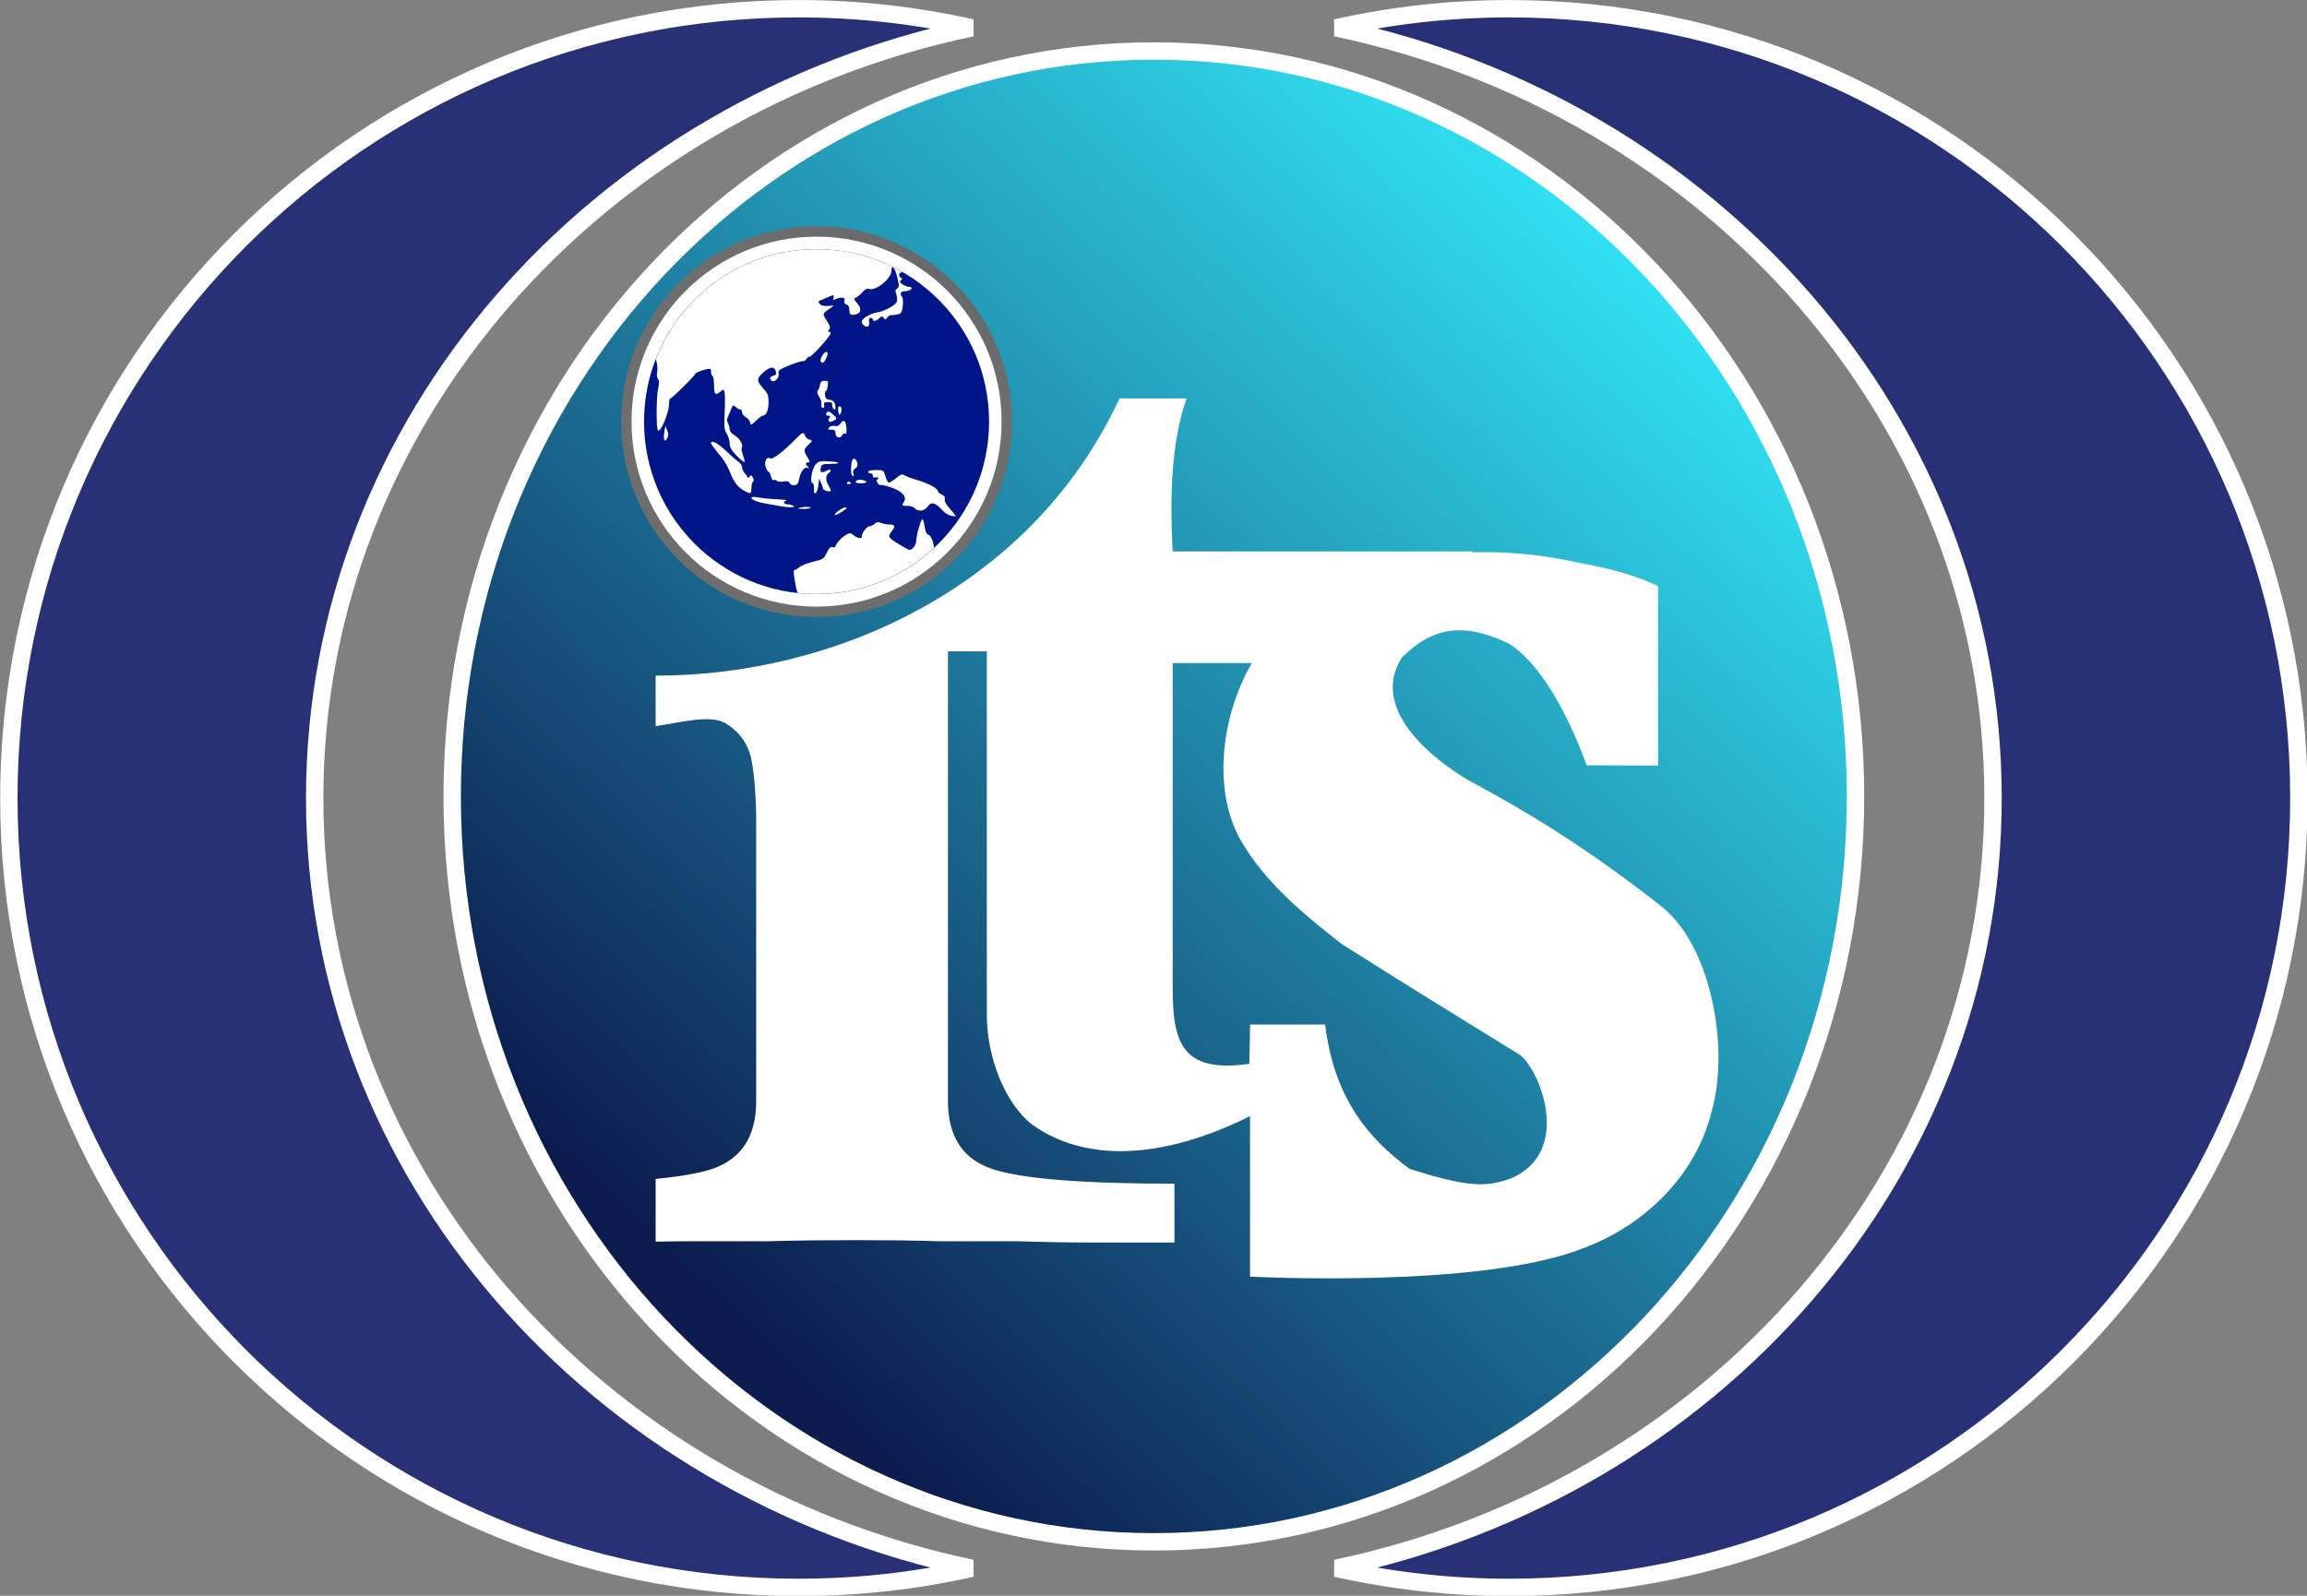 <?xml version="1.0" encoding="UTF-8" standalone="no"?>
<!-- Created with Inkscape (http://www.inkscape.org/) -->

<svg
   xmlns:dc="http://purl.org/dc/elements/1.1/"
   xmlns:cc="http://creativecommons.org/ns#"
   xmlns:rdf="http://www.w3.org/1999/02/22-rdf-syntax-ns#"
   xmlns:svg="http://www.w3.org/2000/svg"
   xmlns="http://www.w3.org/2000/svg"
   xmlns:xlink="http://www.w3.org/1999/xlink"
   xmlns:sodipodi="http://sodipodi.sourceforge.net/DTD/sodipodi-0.dtd"
   xmlns:inkscape="http://www.inkscape.org/namespaces/inkscape"
   id="svg2"
   version="1.1"
   inkscape:version="0.48.4 r9939"
   width="700.001"
   height="484.327"
   sodipodi:docname="logo.svg">
  <rect width="100%" height="100%" fill="#808080" stroke="none"/>
  <defs
     id="defs6">
    <linearGradient
       id="linearGradient3921">
      <stop
         style="stop-color:#0c1c4f;stop-opacity:1;"
         offset="0"
         id="stop3923" />
      <stop
         style="stop-color:#33f0ff;stop-opacity:1"
         offset="1"
         id="stop3925" />
    </linearGradient>
    <linearGradient
       id="linearGradient3905">
      <stop
         style="stop-color:#6e6e6e;stop-opacity:1;"
         offset="0"
         id="stop3907" />
      <stop
         style="stop-color:#6e6e6e;stop-opacity:0;"
         offset="1"
         id="stop3909" />
    </linearGradient>
    <linearGradient
       inkscape:collect="always"
       id="linearGradient3897">
      <stop
         style="stop-color:#6e6e6e;stop-opacity:1;"
         offset="0"
         id="stop3899" />
      <stop
         style="stop-color:#0c1c4f;stop-opacity:1"
         offset="1"
         id="stop3901" />
    </linearGradient>
    <linearGradient
       inkscape:collect="always"
       xlink:href="#linearGradient3897"
       id="linearGradient3903"
       x1="539.517"
       y1="225.807"
       x2="650.964"
       y2="69.482"
       gradientUnits="userSpaceOnUse"
       gradientTransform="matrix(2.109,0,0,2.109,-450.523,-76.24)" />
    <linearGradient
       inkscape:collect="always"
       xlink:href="#linearGradient3921"
       id="linearGradient3927"
       x1="220.726"
       y1="207.355"
       x2="368.337"
       y2="51.031"
       gradientUnits="userSpaceOnUse" />
    <linearGradient
       inkscape:collect="always"
       xlink:href="#linearGradient3921"
       id="linearGradient3942"
       gradientUnits="userSpaceOnUse"
       x1="220.726"
       y1="207.355"
       x2="368.337"
       y2="51.031" />
    <linearGradient
       inkscape:collect="always"
       xlink:href="#linearGradient3897"
       id="linearGradient3944"
       gradientUnits="userSpaceOnUse"
       gradientTransform="matrix(2.109,0,0,2.109,-450.523,-76.24)"
       x1="539.517"
       y1="225.807"
       x2="650.964"
       y2="69.482" />
  </defs>
  <sodipodi:namedview
     pagecolor="#ffffff"
     bordercolor="#666666"
     borderopacity="1"
     objecttolerance="10"
     gridtolerance="10"
     guidetolerance="10"
     inkscape:pageopacity="0"
     inkscape:pageshadow="2"
     inkscape:window-width="1366"
     inkscape:window-height="744"
     id="namedview4"
     showgrid="false"
     showguides="true"
     inkscape:guide-bbox="true"
     inkscape:zoom="0.80422312"
     inkscape:cx="393.43961"
     inkscape:cy="307.15837"
     inkscape:window-x="1360"
     inkscape:window-y="24"
     inkscape:window-maximized="1"
     inkscape:current-layer="svg2"
     fit-margin-top="0"
     fit-margin-left="0"
     fit-margin-right="0"
     fit-margin-bottom="0" />
  <g
     id="g3931"
     transform="translate(2.89375e-6,3.9374993e-7)">
    <g
       transform="matrix(2.109,0,0,2.109,-281.832,-76.24)"
       style="fill:#283176;fill-opacity:1;stroke:#ffffff;stroke-width:2.5;stroke-miterlimit:4;stroke-opacity:1;stroke-dasharray:none"
       id="g3778">
      <path
         inkscape:connector-curvature="0"
         style="color:#000000;fill:#283176;fill-opacity:1;fill-rule:evenodd;stroke:#ffffff;stroke-width:2.5;stroke-miterlimit:4;stroke-opacity:1;stroke-dasharray:none;marker:none;visibility:visible;display:inline;overflow:visible;enable-background:accumulate"
         d="m 248.5,37.406 c -62.738,0 -113.594,50.856 -113.594,113.594 0,62.738 50.855,113.594 113.594,113.594 8.566,0 16.913,-0.953 24.938,-2.75 C 219.339,250.483 178.906,205.176 178.906,151 c 0,-54.176 40.433,-99.483 94.531,-110.844 -8.024,-1.797 -16.371,-2.75 -24.938,-2.75 z"
         id="path2999" />
      <path
         id="path3772"
         d="m 350.781,37.406 c 62.738,0 113.594,50.856 113.594,113.594 0,62.738 -50.855,113.594 -113.594,113.594 -8.566,0 -16.913,-0.953 -24.938,-2.75 54.098,-11.36 94.531,-56.667 94.531,-110.844 0,-54.176 -40.433,-99.483 -94.531,-110.844 8.024,-1.797 16.371,-2.75 24.938,-2.75 z"
         style="color:#000000;fill:#283176;fill-opacity:1;fill-rule:evenodd;stroke:#ffffff;stroke-width:2.5;stroke-miterlimit:4;stroke-opacity:1;stroke-dasharray:none;marker:none;visibility:visible;display:inline;overflow:visible;enable-background:accumulate"
         inkscape:connector-curvature="0" />
    </g>
    <path
       transform="matrix(2.109,0,0,2.109,-282.672,-76.24)"
       d="m 400.988,150.762 c 0,59.246 -45.197,107.274 -100.95,107.274 -55.753,0 -100.95,-48.028 -100.95,-107.274 0,-59.246 45.197,-107.274 100.95,-107.274 55.753,0 100.95,48.028 100.95,107.274 z"
       sodipodi:ry="107.27366"
       sodipodi:rx="100.94967"
       sodipodi:cy="150.76228"
       sodipodi:cx="300.03833"
       id="path3776"
       style="color:#000000;fill:url(#linearGradient3942);fill-opacity:1;fill-rule:evenodd;stroke:#ffffff;stroke-width:2.5;stroke-miterlimit:4;stroke-opacity:1;stroke-dasharray:none;marker:none;visibility:visible;display:inline;overflow:visible;enable-background:accumulate"
       sodipodi:type="arc" />
    <path
       sodipodi:nodetypes="cccccsssccscsccsccsccccsccccccccccccccccccccccccccccccccsccc"
       inkscape:connector-curvature="0"
       id="path3795"
       d="m 339.688,120.917 c -26.706,57.537 -86.638,84.172 -140.751,84.148 l 0,15.334 c 8.683,-1.358 16.373,-3.412 20.955,-1.038 3.819,2.253 6.37,5.352 7.644,9.357 1.274,4.006 1.911,13.602 1.911,20.362 l 0,85.073 c 0,10.765 -4.467,17.621 -13.377,20.625 -3.87,1.305 -9.651,2.298 -17.133,3.031 l 0,19.044 c 3.791,-0.057 7.613,-0.132 11.4,-0.132 l 22.931,0 c 8.274,-0.25 17.14,-0.329 26.687,-0.329 8.91,0 17.205,0.08 24.842,0.329 l 23.854,0 c 7.637,0.25 15.294,0.395 22.931,0.395 l 24.776,0 0,-17.858 c -28.004,0 -46.442,-1.477 -55.352,-4.481 -8.91,-3.004 -13.377,-9.86 -13.377,-20.625 0,-40.776 -1.9e-4,-81.59 0,-122.367 -0.031,-1.871 0.019,-9.193 0,-14.101 l 11.795,0 0,110.374 c 0,12.557 5.361,26.737 13.772,33.277 15.744,11.243 38.747,11 66.093,-2.57 l 0,48.696 c 0,0 69.797,3.749 100.951,-8.566 18.598,-6.823 34.432,-22.109 39.142,-41.711 5.431,-19.09 -0.079,-50.302 -15.485,-62.271 -19.582,-15.328 -36.839,-26.613 -58.449,-38.153 -13.802,-8.268 -29.347,-22.939 -20.032,-37.231 10.427,-10.399 20.285,-9.997 32.618,-4.085 8.584,5.554 16.895,19.033 23.393,36.835 3.504,0 18.175,0.066 21.679,0.066 l 0,-54.429 c -9.197,-4.352 -16.644,-5.695 -26.622,-7.644 -9.654,-2.03 -19.788,-2.959 -29.85,-2.636 l 0.198,-0.264 -91.001,0 c -1.022,-17.913 -0.18,-33.962 4.217,-46.456 l -20.362,0 z m 16.144,80.326 23.986,0 c -9.74,16.859 -12.149,40.567 -2.24,55.615 8.209,13.407 22.198,23.764 29.323,29.521 19.429,12.299 29.881,18.751 54.297,33.804 6.152,4.685 16.078,29.67 -2.965,37.56 -7.65,2.661 -12.998,2.532 -30.509,-2.965 -13.046,-9.59 -23.019,-22.073 -25.633,-43.82 l -22.404,0 c -0.008,-0.008 -0.057,0.008 -0.066,0 l -0.329,0 0,0.659 -0.197,11.247 c -20.539,2.982 -23.261,-6.564 -23.261,-22.911 l 0,-5.14 0,-93.571 z"
       style="font-size:32px;font-style:normal;font-variant:normal;font-weight:normal;font-stretch:normal;text-align:start;line-height:125%;letter-spacing:0px;word-spacing:0px;text-anchor:start;fill:#ffffff;fill-opacity:1;stroke:none;font-family:NanumMyeongjo;-inkscape-font-specification:NanumMyeongjo" />
    <path
       inkscape:connector-curvature="0"
       id="path3890"
       d="m 247.765,68.662 c -32.733,0 -59.305,26.573 -59.305,59.305 0,32.733 26.573,59.305 59.305,59.305 32.733,0 59.305,-26.573 59.305,-59.305 0,-32.733 -26.573,-59.305 -59.305,-59.305 z"
       style="font-size:medium;font-style:normal;font-variant:normal;font-weight:normal;font-stretch:normal;text-indent:0;text-align:start;text-decoration:none;line-height:normal;letter-spacing:normal;word-spacing:normal;text-transform:none;direction:ltr;block-progression:tb;writing-mode:lr-tb;text-anchor:start;baseline-shift:baseline;color:#000000;fill:url(#linearGradient3944);fill-opacity:1;stroke:none;stroke-width:1.5;marker:none;visibility:visible;display:inline;overflow:visible;enable-background:accumulate;font-family:Sans;-inkscape-font-specification:Sans" />
    <path
       inkscape:connector-curvature="0"
       id="path3881"
       d="m 247.765,71.825 c 31.023,0 56.142,25.119 56.142,56.142 0,31.023 -25.119,56.142 -56.142,56.142 -31.023,0 -56.142,-25.119 -56.142,-56.142 0,-31.023 25.119,-56.142 56.142,-56.142 z"
       style="font-size:medium;font-style:normal;font-variant:normal;font-weight:normal;font-stretch:normal;text-indent:0;text-align:start;text-decoration:none;line-height:normal;letter-spacing:normal;word-spacing:normal;text-transform:none;direction:ltr;block-progression:tb;writing-mode:lr-tb;text-anchor:start;baseline-shift:baseline;color:#000000;fill:#ffffff;fill-opacity:1;stroke:none;stroke-width:1.5;marker:none;visibility:visible;display:inline;overflow:visible;enable-background:accumulate;font-family:Sans;-inkscape-font-specification:Sans" />
    <path
       inkscape:connector-curvature="0"
       style="font-size:medium;font-style:normal;font-variant:normal;font-weight:normal;font-stretch:normal;text-indent:0;text-align:start;text-decoration:none;line-height:normal;letter-spacing:normal;word-spacing:normal;text-transform:none;direction:ltr;block-progression:tb;writing-mode:lr-tb;text-anchor:start;baseline-shift:baseline;color:#000000;fill:#001588;fill-opacity:1;stroke:none;stroke-width:1.5;marker:none;visibility:visible;display:inline;overflow:visible;enable-background:accumulate;font-family:Sans;-inkscape-font-specification:Sans"
       d="m 247.765,75.621 c 28.926,0 52.347,23.421 52.347,52.347 0,28.926 -23.421,52.347 -52.347,52.347 -28.926,0 -52.347,-23.421 -52.347,-52.347 0,-28.926 23.421,-52.347 52.347,-52.347 z"
       id="path3892" />
    <path
       inkscape:connector-curvature="0"
       id="path3875"
       d="m 247.765,75.647 c -22.221,0 -41.16,13.823 -48.762,33.343 0.039,0.244 0.099,0.506 0.198,0.791 0.289,0.83 0.36,2.167 0.198,3.031 -0.173,0.922 -0.053,1.859 0.264,2.24 0.388,0.467 0.407,1.223 0.066,2.702 -0.606,2.63 -0.662,12.547 -0.066,12.915 0.861,0.532 3.348,-5.501 3.361,-8.171 0.004,-0.843 0.126,-1.516 0.329,-1.516 0.457,0 6.766,-6.191 7.446,-7.314 0.272,-0.449 1.481,-1.074 2.702,-1.384 2.161,-0.549 2.24,-0.523 2.24,0.527 0,0.593 0.202,1.158 0.461,1.318 0.259,0.16 0.461,1.488 0.461,2.899 0,2.735 0.476,3.138 1.977,1.779 0.791,-0.716 0.898,-0.685 1.186,0.066 0.171,0.445 0.202,3.121 0.066,5.996 -0.216,4.564 -0.183,5.449 0.593,6.721 0.489,0.801 0.922,2.127 0.923,2.965 0.001,1.163 0.492,2.069 2.109,3.756 1.166,1.217 2.238,2.045 2.372,1.911 0.134,-0.134 -0.089,-1.054 -0.461,-2.109 -0.372,-1.055 -0.536,-2.033 -0.395,-2.175 0.657,-0.657 -0.486,-2.811 -1.977,-3.69 -0.985,-0.581 -1.647,-1.352 -1.647,-1.911 0,-0.51 -0.241,-1.377 -0.527,-1.911 -0.373,-0.699 -0.367,-1.255 0,-1.977 0.281,-0.551 0.717,-1.559 0.988,-2.306 0.463,-1.275 0.586,-1.315 1.384,-0.593 0.468,0.423 1.08,0.725 1.384,0.725 0.304,0 0.527,0.382 0.527,0.857 0,0.475 0.551,1.176 1.186,1.516 0.635,0.34 1.174,1.034 1.252,1.581 0.133,0.932 0.277,0.909 1.779,-0.527 0.882,-0.843 1.775,-1.516 1.977,-1.516 1.09,0 1.845,-1.654 1.845,-4.02 0,-2.155 -0.243,-2.764 -1.45,-4.085 -2.213,-2.423 -2.222,-3.148 -0.264,-4.942 1.839,-1.686 3.299,-2.048 3.756,-0.857 0.457,1.191 0.344,1.517 -0.659,1.779 -1.121,0.293 -1.226,1.187 -0.198,1.581 0.908,0.348 2.168,-1.229 1.845,-2.306 -0.13,-0.432 0.06,-0.907 0.395,-1.12 1.324,-0.841 5.833,-2.568 6.787,-2.57 0.556,-0.001 1.103,-0.27 1.252,-0.659 0.149,-0.389 0.614,-0.725 0.988,-0.725 0.707,0 6.392,-6.335 6.392,-7.117 0,-0.245 -0.236,-0.461 -0.527,-0.461 -0.378,0 -0.333,-0.179 0.066,-0.659 0.442,-0.533 0.281,-1.108 -0.725,-2.702 -1.399,-2.216 -1.455,-2.041 1.516,-4.085 0.772,-0.531 0.666,-0.564 -0.988,-0.395 -1.188,0.121 -2.136,-0.067 -2.504,-0.461 -0.811,-0.868 -0.748,-0.929 0.725,-1.516 0.714,-0.284 1.757,-0.725 2.372,-0.988 0.988,-0.423 1.14,-0.371 0.923,0.461 -0.207,0.791 -0.135,0.851 0.593,0.461 0.476,-0.255 1.345,-0.461 1.911,-0.461 0.791,0 0.977,0.21 0.791,0.923 -0.165,0.631 0.049,0.993 0.659,1.186 0.611,0.194 0.857,0.769 0.857,1.713 0,1.049 0.236,1.384 0.923,1.384 2.562,0 3.155,-1.688 1.318,-3.69 -0.845,-0.921 -0.936,-1.258 -0.395,-1.45 0.374,-0.132 1.276,-0.815 1.977,-1.581 0.938,-1.027 1.52,-1.349 2.24,-1.12 2.028,0.644 6.721,-3.203 6.721,-5.535 0,-2.267 1.21,-0.689 1.845,2.372 0.472,2.273 0.507,2.674 -0.132,3.031 -0.588,0.329 -0.646,0.706 -0.264,1.713 0.265,0.696 0.332,1.645 0.198,2.175 -0.283,1.11 -3.496,2.922 -5.996,3.361 -2.121,0.372 -4.679,1.888 -4.679,2.768 0,0.905 1.257,1.854 1.911,1.45 0.295,-0.182 0.448,-0.831 0.329,-1.45 -0.141,-0.739 0.039,-1.12 0.461,-1.12 0.353,0 0.659,0.202 0.659,0.461 0,0.728 0.989,0.565 1.977,-0.329 0.77,-0.697 0.928,-0.727 1.318,-0.132 0.386,0.589 0.56,0.6 1.12,-0.132 0.36,-0.471 0.97,-0.796 1.318,-0.725 0.348,0.071 1.166,-0.018 1.845,-0.198 1.059,-0.281 1.292,-0.642 1.516,-2.57 0.143,-1.236 0.041,-2.455 -0.198,-2.702 -0.737,-0.761 -0.49,-1.713 0.461,-1.713 1.233,0 2.438,-0.477 2.438,-0.988 0,-0.232 -0.395,-0.395 -0.857,-0.395 -0.461,0 -1.374,-0.368 -1.977,-0.791 -0.873,-0.612 -0.903,-0.83 -0.395,-1.186 0.496,-0.348 0.459,-0.539 0,-0.725 -0.733,-0.297 -0.788,-1.581 -0.066,-1.581 0.363,0 0.315,-0.157 0.132,-0.395 -7.592,-4.285 -16.354,-6.721 -25.699,-6.721 z m 2.899,31.168 c -0.689,0 -1.998,2.266 -1.647,2.833 0.494,0.799 0.998,0.556 1.581,-0.725 0.669,-1.467 0.674,-2.109 0.066,-2.109 z m -0.461,8.764 c -0.9,0 -1.259,0.286 -1.384,1.186 -0.09,0.649 -0.394,1.456 -0.659,1.779 -0.338,0.412 -0.218,0.943 0.329,1.779 0.43,0.656 0.766,1.395 0.725,1.713 -0.147,1.15 0.011,1.779 0.527,1.779 0.29,0 0.455,-0.376 0.329,-0.857 -0.182,-0.695 0.044,-0.892 1.12,-0.923 0.993,-0.028 1.318,0.179 1.318,0.791 0,0.458 0.157,1.013 0.329,1.186 0.492,0.492 0.665,0.363 0.659,-0.527 -0.011,-1.291 -0.747,-2.113 -1.911,-2.175 -0.746,-0.039 -1.13,-0.451 -1.252,-1.252 -0.096,-0.63 0.025,-1.235 0.264,-1.384 0.238,-0.148 0.502,-0.935 0.593,-1.713 0.146,-1.239 0.044,-1.384 -0.988,-1.384 z m 4.547,7.776 c -0.432,0 -0.543,0.441 -0.395,1.45 0.152,1.038 0.307,1.309 0.593,0.857 0.615,-0.971 0.505,-2.306 -0.198,-2.306 z m -3.295,1.581 c -0.119,-0.024 -0.262,0.024 -0.329,0.066 -0.754,0.466 -0.596,1.186 0.264,1.186 0.587,0 0.666,0.174 0.264,0.659 -0.289,0.348 -0.368,0.752 -0.198,0.923 0.411,0.411 0.541,0.394 1.647,-0.198 0.924,-0.495 0.9,-0.55 -0.264,-1.713 -0.49,-0.49 -1.026,-0.851 -1.384,-0.923 z m 4.481,2.833 c -0.259,0.011 -0.533,0.262 -0.857,0.725 -0.547,0.782 -1.069,0.985 -1.845,0.791 -0.656,-0.165 -1.29,0.031 -1.647,0.461 -0.492,0.592 -0.384,0.659 0.659,0.659 0.885,0 1.252,0.238 1.252,0.857 0,0.476 0.157,1.013 0.329,1.186 0.555,0.555 1.422,0.364 1.713,-0.395 0.156,-0.406 0.529,-0.623 0.791,-0.461 0.508,0.314 0.61,-0.225 0.461,-2.109 -0.09,-1.138 -0.424,-1.732 -0.857,-1.713 z m -54.034,1.45 -0.329,1.911 c -0.158,1.038 -0.158,2.046 -0.066,2.24 0.263,0.558 0.463,0.455 0.988,-0.527 0.345,-0.644 0.329,-1.303 -0.066,-2.24 l -0.527,-1.384 z m 41.646,2.24 c -0.357,0.092 -0.912,0.563 -1.779,1.45 -4.252,4.346 -7.37,6.689 -8.171,6.194 -0.995,-0.615 -1.795,1.145 -1.252,2.702 0.264,0.757 0.643,1.384 0.857,1.384 0.213,0 0.557,0.62 0.725,1.384 0.196,0.891 0.519,1.275 0.923,1.12 0.346,-0.133 0.762,0.004 0.923,0.264 0.161,0.26 1.012,0.344 1.911,0.198 1.203,-0.195 1.709,-0.066 1.911,0.461 0.151,0.394 0.769,0.695 1.384,0.659 0.878,-0.052 1.213,-0.455 1.45,-1.713 0.424,-2.259 1.575,-3.912 2.504,-3.558 0.606,0.23 0.67,0.147 0.198,-0.329 -0.79,-0.796 -0.79,-1.318 0.066,-1.318 0.572,0 0.565,-0.33 -0.198,-1.581 -1.226,-2.01 -1.215,-2.383 0.329,-3.822 1.293,-1.205 1.306,-1.24 0.264,-1.516 -0.575,-0.152 -1.162,-0.695 -1.318,-1.186 -0.195,-0.613 -0.368,-0.883 -0.725,-0.791 z m -27.412,2.636 c -0.234,0.005 -0.395,0.148 -0.395,0.395 0,0.294 1.31,2.034 3.427,4.613 0.698,0.851 1.695,2.636 2.24,4.02 1.226,3.112 2.408,4.729 4.349,5.799 2.046,1.128 2.24,1.072 2.24,-0.791 0,-0.893 0.201,-1.75 0.461,-1.911 0.312,-0.193 0.345,-0.608 0,-1.252 -0.426,-0.796 -0.617,-0.861 -0.988,-0.329 -0.358,0.512 -0.535,0.535 -0.725,0.066 -0.133,-0.329 -0.556,-0.886 -0.923,-1.252 -0.366,-0.366 -0.659,-1.122 -0.659,-1.647 0,-0.525 -0.556,-1.313 -1.252,-1.779 -0.696,-0.466 -2.403,-1.998 -3.822,-3.361 -1.646,-1.58 -3.252,-2.585 -3.954,-2.57 z m 43.029,5.14 c -0.227,-0.011 -0.448,0.162 -0.593,0.527 -0.423,1.066 -0.465,4.082 -0.066,4.481 0.556,0.556 0.696,0.354 0.395,-0.593 -0.198,-0.622 -0.017,-1.069 0.593,-1.45 0.599,-0.374 0.824,-0.928 0.659,-1.581 -0.215,-0.853 -0.61,-1.366 -0.988,-1.384 z m -9.357,0.725 c -1.282,0.046 -1.702,0.323 -2.306,0.988 -1.118,1.232 -1.851,5.379 -0.988,5.667 0.32,0.106 0.528,0.841 0.461,1.713 -0.182,2.391 1.005,1.56 1.318,-0.923 l 0.264,-2.109 0.593,1.318 c 0.31,0.73 0.593,1.501 0.593,1.713 0,0.448 1.962,1.069 2.306,0.725 0.127,-0.127 -0.153,-0.836 -0.593,-1.581 -0.989,-1.674 -0.995,-3.051 -0.066,-3.822 1.214,-1.008 0.73,-1.477 -0.725,-0.725 -1.533,0.793 -1.988,0.435 -1.581,-1.12 0.233,-0.893 0.623,-0.988 2.833,-0.988 3.574,0 3.114,-0.675 -0.527,-0.791 -0.642,-0.021 -1.154,-0.081 -1.581,-0.066 z m 15.947,2.702 c -1.287,0 -2.372,0.268 -2.372,0.527 0,0.259 0.336,0.461 0.725,0.461 0.389,0 0.725,0.308 0.725,0.725 0,0.473 0.227,0.693 0.659,0.527 0.381,-0.146 0.835,-0.05 0.988,0.198 0.153,0.248 0.021,0.395 -0.264,0.395 -0.372,0 -0.369,0.298 0,0.988 0.282,0.526 0.71,0.856 0.923,0.725 0.213,-0.131 1.657,0.194 3.229,0.725 3.282,1.108 4.869,2.817 3.954,4.283 -0.777,1.244 -0.704,1.318 1.054,1.318 0.876,0 1.852,0.336 2.175,0.725 0.95,1.144 3.053,0.847 3.954,-0.527 0.999,-1.524 2.316,-1.209 4.283,0.988 0.778,0.869 1.987,1.666 2.636,1.779 0.649,0.113 1.299,0.228 1.516,0.264 0.217,0.035 -0.44,-0.886 -1.516,-2.109 -1.266,-1.438 -1.927,-2.533 -1.779,-3.097 0.155,-0.594 -0.078,-1.095 -0.857,-1.45 -0.628,-0.286 -1.182,-0.706 -1.186,-0.988 -0.011,-0.84 -2.85,-2.41 -6.128,-3.361 -1.687,-0.489 -3.461,-1.122 -3.954,-1.45 -0.772,-0.514 -1.115,-0.408 -2.57,0.791 -0.928,0.765 -1.951,1.384 -2.24,1.384 -0.289,0 -0.743,-0.873 -1.054,-1.911 -0.561,-1.872 -0.578,-1.911 -2.899,-1.911 z m -4.81,2.965 c -0.765,-0.004 -1.318,0.251 -1.318,0.725 0,0.179 0.739,0.329 1.647,0.329 1.904,0 2.15,-0.565 0.461,-0.988 -0.285,-0.071 -0.536,-0.064 -0.791,-0.066 z m -3.558,0.593 c -0.133,0.038 -0.248,0.132 -0.329,0.264 -0.163,0.264 -0.008,0.461 0.395,0.461 0.829,0 0.984,-0.32 0.329,-0.725 -0.121,-0.075 -0.262,-0.038 -0.395,0 z m -28.862,4.613 c -0.342,0.019 -0.527,0.112 -0.527,0.264 0,0.578 1.928,1.345 4.481,1.779 1.038,0.176 2.718,0.457 3.756,0.659 2.892,0.562 5.341,0.556 4.481,0 -0.389,-0.252 -1.129,-0.457 -1.713,-0.461 -1.139,-0.008 -1.497,-0.729 -0.527,-1.12 0.556,-0.224 0.093,-0.261 -4.547,-0.527 -1.038,-0.059 -2.785,-0.263 -3.888,-0.461 -0.637,-0.114 -1.174,-0.152 -1.516,-0.132 z m 15.749,3.031 c -0.871,0.064 -1.793,0.247 -2.043,0.461 -0.108,0.093 0.632,0.132 1.713,0.132 1.081,0 1.977,-0.152 1.977,-0.395 0,-0.197 -0.776,-0.261 -1.647,-0.198 z m 12.256,0.132 c -0.49,0.001 -1.528,0.548 -2.306,1.186 -1.853,1.519 -0.783,1.515 1.45,0 1.261,-0.856 1.503,-1.188 0.857,-1.186 z m 23.393,3.558 c -0.413,-0.255 -1.911,4.906 -1.911,6.589 0,0.653 -0.411,1.597 -0.923,2.109 -0.927,0.927 -0.949,0.947 -3.756,-0.725 -3.789,-2.257 -4.062,-2.607 -2.899,-4.085 1.301,-1.654 1.23,-2.24 -0.395,-2.24 -0.762,0 -1.952,-0.201 -2.636,-0.461 -0.954,-0.363 -1.433,-0.346 -1.977,0.198 -0.39,0.39 -0.99,0.725 -1.384,0.725 -0.917,0 -2.483,1.849 -2.504,2.965 -0.013,0.667 -0.295,0.841 -1.12,0.593 -0.584,-0.175 -1.348,-0.642 -1.713,-0.988 -0.554,-0.526 -0.825,-0.531 -1.845,0 -1.375,0.715 -3.361,2.863 -3.361,3.624 0,0.275 -0.401,0.342 -0.857,0.198 -0.622,-0.197 -1.068,0.237 -1.779,1.713 -0.895,1.857 -1.093,1.996 -4.085,2.702 -1.743,0.411 -3.694,1.202 -4.283,1.713 -0.589,0.511 -1.227,0.86 -1.45,0.791 -0.223,-0.07 -0.28,0.665 -0.132,1.647 0.54,3.585 0.775,4.778 1.252,5.337 0.011,0.013 -0.011,0.054 0,0.066 1.844,0.196 3.704,0.264 5.601,0.264 13.76,0 26.243,-5.299 35.583,-13.97 0.056,-0.414 -0.037,-0.934 -0.264,-1.779 -0.314,-1.168 -0.834,-2.048 -1.318,-2.175 -0.559,-0.146 -0.962,-0.88 -1.186,-2.372 -0.18,-1.2 -0.469,-2.321 -0.659,-2.438 z"
       style="fill:#ffffff;fill-opacity:1" />
  </g>
</svg>
